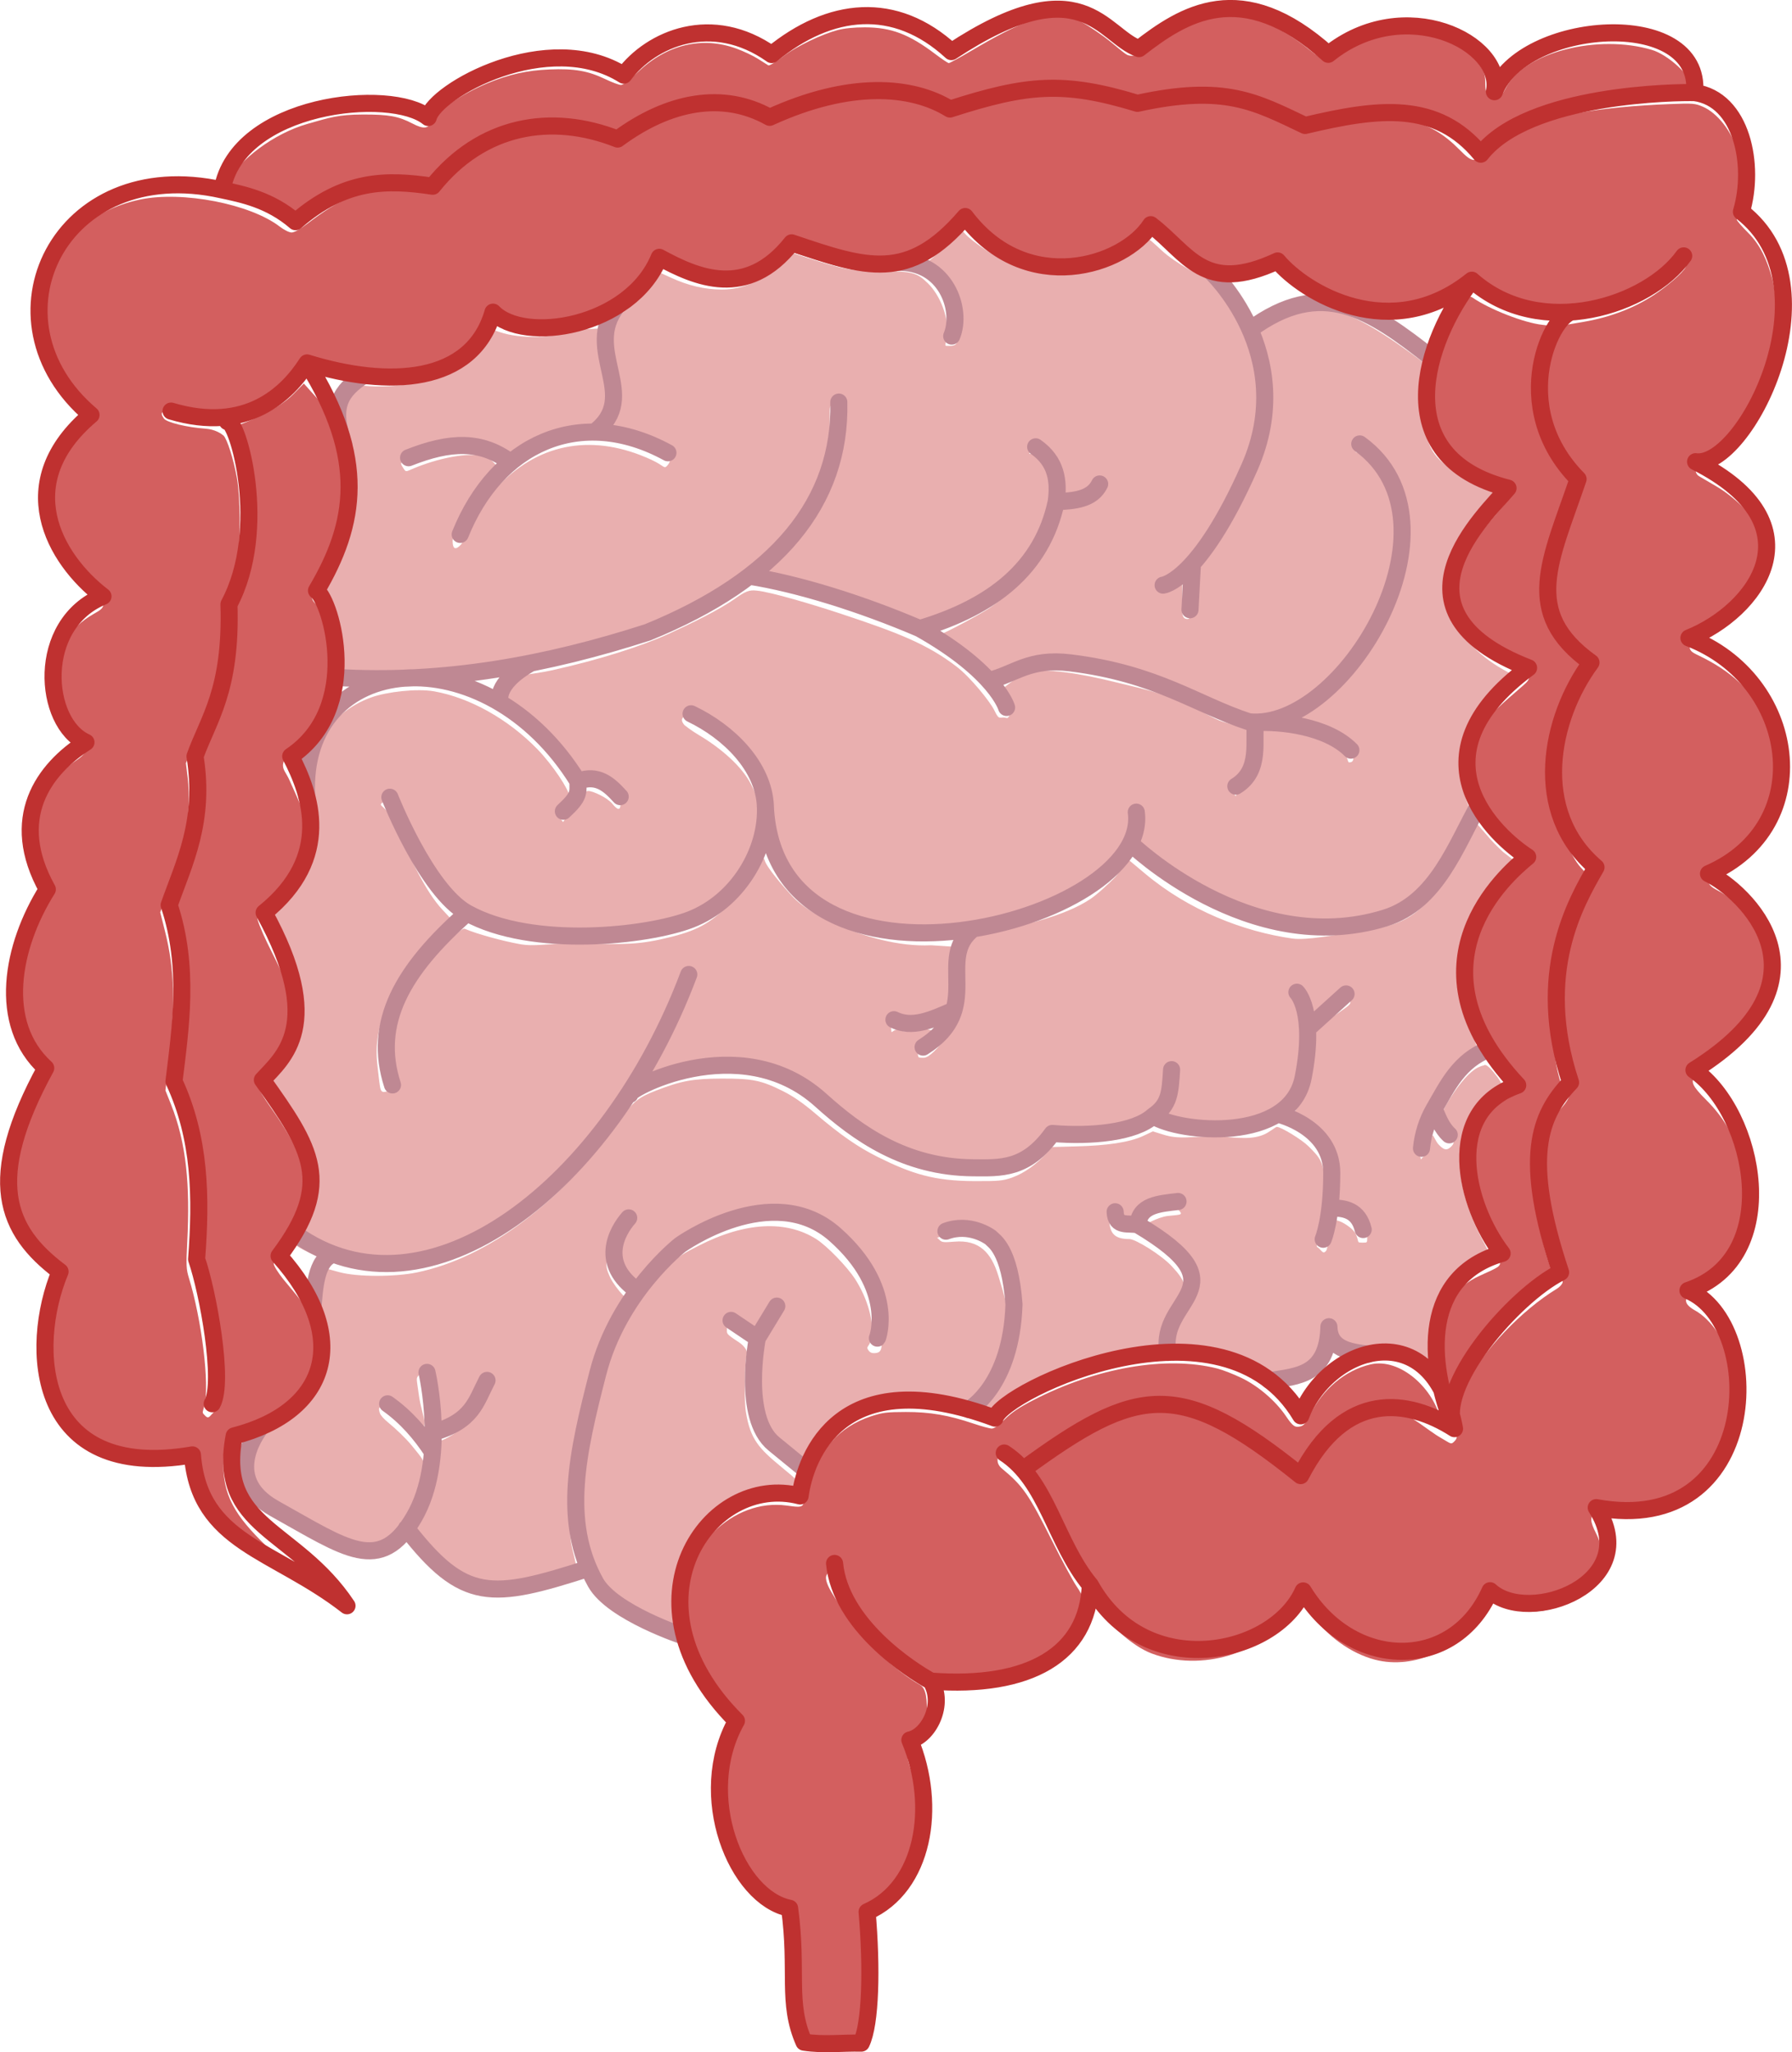 <?xml version="1.0" encoding="UTF-8" standalone="no"?>
<!-- Created with Inkscape (http://www.inkscape.org/) -->

<svg
   xmlns:dc="http://purl.org/dc/elements/1.1/"
   xmlns:cc="http://creativecommons.org/ns#"
   xmlns:rdf="http://www.w3.org/1999/02/22-rdf-syntax-ns#"
   xmlns:svg="http://www.w3.org/2000/svg"
   xmlns="http://www.w3.org/2000/svg"
   xmlns:sodipodi="http://sodipodi.sourceforge.net/DTD/sodipodi-0.dtd"
   xmlns:inkscape="http://www.inkscape.org/namespaces/inkscape"
   width="74.065mm"
   height="84.802mm"
   viewBox="0 0 74.065 84.802"
   version="1.1"
   id="svg19307"
   inkscape:version="0.92.3 (unknown)"
   sodipodi:docname="intestines.svg">
  <defs
     id="defs19301" />
  <sodipodi:namedview
     id="base"
     pagecolor="#ffffff"
     bordercolor="#666666"
     borderopacity="1.0"
     inkscape:pageopacity="0.0"
     inkscape:pageshadow="2"
     inkscape:zoom="0.35"
     inkscape:cx="-407.1784"
     inkscape:cy="183.11199"
     inkscape:document-units="mm"
     inkscape:current-layer="layer1"
     showgrid="false"
     inkscape:window-width="3440"
     inkscape:window-height="1385"
     inkscape:window-x="0"
     inkscape:window-y="27"
     inkscape:window-maximized="1" />
  <g
     inkscape:label="Layer 1"
     inkscape:groupmode="layer"
     id="layer1"
     transform="translate(-58.974,-112.48)">
    <g
       transform="translate(217.605,29.952)"
       id="g19285">
      <path
         sodipodi:nodetypes="ccccccccccccccscccccccccccscccccsccsccscccccccccccscscscccccccccccccsccscccccccccccscccsccscccsccccssccssscccccsscccscccccscccccssscsccccsscccscccscccccscscccsscscccscscccscscssccccscsccsccccccsscccsssccccscsccccscscccsccsccscsccccccsssscscccscsccsccccccccccccccccssccscscccscccccccccccccccssscccccccccscssscscccscccsscccssccccccscscccccssccccccccscccscccccccssscccsccccccssscscscscccsccccscccscsssscscccccsscssccscsccsccccsccccccccscccccccccccsscsccccssccssccccccsccccccscccccccccsccccccccccsccccssccccccccccccc"
         transform="matrix(0.265,0,0,0.265,-50.412,-73.437)"
         inkscape:connector-curvature="0"
         id="path19274"
         d="m -305.372,842.517 c -4.971,-2.182 -9.357,-4.342 -10.687,-7.198 -3.058,-6.567 -3.126,-14.942 0.347,-28.649 2.2,-8.682 5.325,-14.446 10.94,-20.085 2.264,-2.274 3.123,-2.637 5.28,-3.751 7.336,-3.786 13.775,-4.048 18.463,-1.056 1.619,1.033 4.751,4.241 6.04,6.237 1.848,2.86 3.053,6.698 2.48,9.373 -0.243,1.131 -0.823,1.097 -0.488,1.608 0.306,0.467 0.576,0.586 1.193,0.526 1.258,-0.122 0.915,-1.289 0.884,-4.294 -0.028,-2.747 -0.57,-4.27 -1.946,-6.801 -1.839,-3.382 -4.649,-7.095 -7.539,-8.712 -5.662,-3.167 -13.084,-2.301 -20.918,2.322 -1.935,1.142 -4.213,4.348 -6.935,6.02 l -1.412,1.553 -1.196,-0.906 c -0.968,-1.225 -1.472,-2.679 -1.46,-3.924 0.012,-1.307 0.844,-3.14 1.774,-4.157 0.671,-0.733 0.867,-0.788 0.165,-1.357 -0.802,-0.649 -0.411,-0.678 -1.326,0.322 -1.386,1.513 -1.914,2.739 -2.042,4.9 -0.1,1.681 -0.033,1.976 0.555,3.265 0.368,0.805 1.396,2.136 1.88,2.633 l 0.88,0.904 -1.01,1.65 c -2.604,4.254 -3.876,7.302 -5.59,14.202 -2.132,8.581 -2.484,10.659 -2.491,16.399 -0.005,4.179 0.071,5.178 0.533,7 0.296,1.169 0.649,2.938 0.731,3.148 0.119,0.306 -0.509,0.567 -3.17,1.316 -4.896,1.377 -8.126,2.111 -10.699,1.966 -3.305,-0.186 -5.344,-1.05 -8.674,-4.404 -1.396,-1.406 -4.065,-3.413 -4.153,-3.692 -0.105,-0.331 0.099,-0.97 0.585,-1.836 1.45,-2.584 3.016,-8.054 3.016,-11.264 0,-1.214 0.799,-2.332 1.439,-2.491 1.223,-0.305 3.211,-1.597 4.384,-2.851 1.153,-1.233 3.473,-4.422 3.473,-5.288 0,-0.704 -0.321,-1.122 -1.135,-1.029 -0.611,0.07 -0.313,0.247 -1.282,2.102 -1.496,2.863 -2.331,4.038 -3.817,4.846 l -2.018,0.523 -0.697,-2.22 c -0.279,-3.346 -0.198,-5.745 -0.676,-6.095 -0.628,-0.459 -0.914,-0.786 -1.418,-0.229 -0.413,0.456 -0.283,0.478 0.077,3.136 0.211,1.555 0.817,3.383 0.887,4.197 l -0.403,2.497 -2.329,-2.261 c -2.372,-2.311 -2.789,-2.744 -3.642,-2.744 -0.841,0 -0.847,0.273 -0.606,1.033 0.086,0.271 0.508,0.829 1.45,1.59 0.943,0.762 2.641,2.362 3.559,3.501 1.664,2.068 1.911,2.185 1.758,3.433 -0.448,3.657 -2.107,8.747 -4.028,10.927 -2.533,2.876 -6.133,3.122 -11.673,0.335 -4.948,-2.49 -9.135,-4.853 -10.191,-5.994 -1.797,-1.941 -2.707,-5.365 -1.327,-8.283 0.634,-1.341 0.889,-1.61 2.179,-2.299 6.379,-3.409 9.466,-7.868 8.565,-14.025 -0.161,-1.104 -0.54,-2.442 -0.787,-3.164 -0.363,-1.058 -0.411,-1.637 -0.246,-2.999 0.255,-2.103 1.688,-4.29 2.177,-4.986 l 0.378,-0.538 1.815,0.5 c 2.887,0.795 8.784,0.746 12.097,0.064 11.118,-2.29 22.637,-10.931 32.04,-24.187 1.749,-2.466 2.598,-3.137 5.278,-4.172 3.987,-1.54 5.766,-1.866 10.25,-1.879 4.836,-0.014 6.186,0.264 9.625,1.985 1.537,0.769 3.109,1.859 4.961,3.439 3.918,3.343 6.665,5.254 9.789,6.807 5.269,2.619 8.743,3.738 15.073,3.758 3.81,0.012 4.417,-0.045 5.862,-0.557 1.984,-0.703 3.864,-2.163 5.224,-3.639 l 1.031,-1.119 3.931,-0.109 c 4.453,-0.123 8.061,-0.58 10.326,-1.651 l 1.442,-0.682 1.666,0.519 c 2.42,0.754 4.231,0.284 7.529,0.286 3.321,0.002 5.718,0.657 8.036,-0.27 0.881,-0.352 1.924,-1.235 2.089,-1.235 0.692,0 3.938,2.014 4.942,3.018 1.901,1.901 2.552,2.489 2.528,6.886 -0.015,2.7 -0.372,4.863 -0.671,6.17 -0.726,3.17 -0.653,2.426 -0.198,2.881 0.523,0.523 0.679,0.875 1.1,0.369 0.174,-0.21 0.277,-1.169 0.526,-2.214 0.249,-1.044 0.731,-2.465 0.802,-2.536 0.071,-0.071 0.485,0.019 0.92,0.199 0.563,0.233 2.019,1.122 2.376,1.935 0.572,1.304 0.095,1.332 0.986,1.338 0.861,0.005 0.796,0.055 0.796,-0.945 0,-1.86 -2.25,-2.624 -4.2,-3.121 l -1.199,-0.305 0.48,-3.477 c 0.197,-5 -2.673,-7.619 -6.568,-9.949 -0.742,-0.444 -0.405,-1.752 -0.405,-1.752 0.051,-0.076 0.732,-1.085 1.201,-1.783 1.021,-1.517 0.547,-2.777 0.938,-6.905 l 0.131,-3.937 3.649,-2.607 c 3.485,-2.49 3.895,-2.406 2.817,-3.333 -0.93,-0.8 -0.222,-0.114 -2.918,1.705 l -2.702,1.822 -1.485,-1.311 c -0.738,-1.893 -0.329,-1.712 -1.029,-1.978 -0.729,-0.277 0.399,-0.746 0,0 -0.21,0.392 0.082,-0.15 0.711,1.154 0.707,1.466 0.058,2.07 0.162,4.568 0.14,3.386 -0.495,7.628 -1.383,9.381 -1.405,2.773 -4.587,5.634 -9.764,6.117 -1.87,0.175 -7.499,-0.361 -9.518,-0.868 l -1.015,-0.255 0.571,-1.17 c 0.35,-0.717 0.678,-2.069 0.848,-3.495 0.241,-2.024 0.225,-2.405 -0.124,-2.938 -0.481,-0.735 0.041,-0.611 -0.525,0.041 -0.232,0.267 -0.442,1.201 -0.537,2.397 -0.187,2.333 -0.653,3.422 -1.877,4.385 -2.547,2.004 -4.565,2.988 -10.887,2.604 l -4.875,0.133 -1.573,1.711 c -1.131,1.23 -2.044,1.943 -3.245,2.534 l -1.672,0.823 -4.38,-0.005 c -4.604,-0.005 -6.732,-0.337 -10.147,-1.432 -4.37,-1.402 -8.139,-4.022 -13.323,-8.344 -3.448,-2.875 -5.43,-3.635 -7.999,-4.662 -3.072,-1.229 -4.328,-1.274 -8.508,-1.279 -4.021,-0.005 -7.019,0.636 -10.011,1.665 -1.851,0.637 -2.669,-1.595 -2.089,-2.544 0.988,-1.614 3.957,-7.774 5.121,-10.637 1.296,-3.186 2.645,-2.907 1.562,-3.401 -1.003,-0.457 -0.196,-0.036 -1.131,2.329 -1.229,3.108 -4.942,9.346 -6.731,12.457 -5.708,9.927 -13.808,19.471 -21.478,24.521 -9.976,6.568 -21.689,7.703 -30.006,3.613 -2.268,-1.116 -2.464,-1.338 -1.989,-2.256 0.773,-1.495 1.38,-4.763 1.512,-6.681 0.273,-3.968 -0.398,-7.756 -4.251,-13.464 l -2.139,-3.169 0.74,-0.706 c 0.407,-0.389 1.174,-1.355 1.704,-2.147 3.419,-5.11 2.195,-12.071 -1.179,-21.127 l -1.263,-2.806 1.726,-1.873 c 2.117,-2.297 3.88,-3.403 4.676,-5.912 0.816,-2.573 0.481,-5.135 0.062,-7.622 -1.477,-8.754 3.095,-16.31 10.295,-18.819 2.313,-0.806 6.983,-1.388 9.719,-0.899 5.578,0.997 11.496,4.332 16.01,8.944 2.493,2.546 5.03,6.463 5.03,7.345 0,0.417 -0.404,1.106 -1.125,1.918 -1.214,1.366 -1.028,0.957 -0.292,1.622 0.817,0.74 -0.017,0.856 1.391,-0.597 0.947,-0.977 1.246,-1.176 1.452,-1.992 0.254,-1.01 0.939,-1.712 1.559,-1.712 0.662,0 2.921,0.998 3.748,2.002 0.715,0.868 1.265,1.222 1.265,0.021 0,-0.521 0.102,-0.093 -0.885,-1.027 -1.709,-1.616 -2.632,-2.078 -4.554,-2.279 l -1.564,-0.164 -1.742,-2.25 c -2.046,-2.642 -5.857,-6.544 -8.236,-8.239 -0.928,-0.661 -1.688,-1.289 -1.688,-1.396 0,-0.268 0.876,-3.122 1.631,-3.803 1.292,-1.165 3.025,-0.94 6.432,-1.697 7.394,-1.643 13.988,-3.778 18.094,-5.654 3.724,-1.701 7.957,-3.779 10.398,-5.511 1.514,-1.074 2.173,-1.398 3.37,-1.239 2.183,0.197 8.919,2.215 13.013,3.569 9.138,3.023 13.558,4.773 18.117,8.252 2.202,1.68 5.231,5.466 5.894,6.792 0.727,1.452 0.678,1.17 1.459,1.17 0.475,0 0.557,0.266 0.831,-0.152 0.477,-0.727 0.285,-1.063 -0.766,-2.652 -0.349,-0.528 -2.167,-2.534 -0.351,-1.552 0.21,-0.195 2.799,-2.311 4.011,-2.669 2.559,-0.755 8.258,0.141 13.804,1.534 3.593,0.903 6.48,1.377 11.03,3.382 2.2,0.97 4.179,2.331 5.667,2.774 l 3.71,1.103 0.963,2.894 c 0.107,2.607 -0.755,4.677 -2.21,6.133 -1.315,1.315 -1.374,0.195 -0.787,1.033 0.653,0.932 -0.072,0.23 1.349,-1.099 1.631,-1.526 1.479,-2.099 1.645,-5.264 l 1.315,-3.592 2.212,0.177 c 3.909,0.312 8.142,1.537 10.455,3.278 0.822,0.619 0.767,1.669 1.011,1.669 0.61,0 0.691,-0.313 0.691,-0.964 0,-1.255 -5.154,-4.119 -8.573,-5.078 l -1.573,-0.441 1.698,-1.116 c 2.26,-1.485 7.538,-5.278 9.493,-8.052 5.078,-7.207 7.387,-14.435 6.568,-21.094 -0.595,-4.84 -1.911,-9.09 -5.212,-11.699 -1.321,-1.044 -1.087,-0.811 -1.722,-0.176 -0.804,0.804 -0.241,-0.507 1.797,1.506 1.215,1.201 2.528,3.151 3.031,4.115 2.841,5.449 1.821,14.591 -2.036,22.27 -1.4,2.787 -2.011,3.756 -4.006,6.351 -3.772,4.907 -9.706,8.671 -13.834,9.256 -1.532,0.217 -2.811,-1.151 -10.007,-4.261 -9.48,-4.098 -15.128,-5.72 -21.623,-6.09 -2.812,-0.16 -3.867,1.012 -7.6,2.477 l -2.878,1.1 -2.628,-1.588 c -0.88,-0.807 -3.079,-3.479 -4.313,-4.349 -2.064,-1.457 -2.197,-1.601 -1.674,-1.808 2.004,-0.793 7.084,-3.581 8.364,-4.45 5.151,-3.498 8.092,-8.934 9.552,-13.978 l 0.444,-1.533 1.507,-0.157 c 2.019,-0.21 4.058,-0.226 4.977,-1.495 0.832,-1.148 0.854,-0.327 0.301,-1.116 -0.617,-0.881 0.511,-0.538 -0.314,0.543 -0.747,0.98 -3.543,1.596 -4.683,1.596 -0.711,0 -0.726,-0.029 -0.854,-1.626 -0.169,-2.107 -1.629,-4.089 -3.225,-5.581 -1.462,-1.368 -0.709,-2.05 -1.366,-1.048 -0.522,0.797 0.133,-0.12 1.366,1.048 2.176,2.062 2.496,5.825 1.36,9.521 -2.258,7.347 -10.008,13.798 -19.185,17.225 l -1.228,0.904 -1.163,-0.498 c -5.018,-2.151 -13.511,-5.968 -19.336,-7.397 l -3.701,-0.868 2.289,-3.567 c 5.954,-6.138 9.119,-12.095 9.667,-20.56 0.199,-3.077 0.875,-3.156 -0.421,-3.156 -1.125,0 -0.934,0.238 -0.934,2.493 0,3.965 -0.552,8.525 -2.485,12.387 -3.719,7.43 -10.62,14.26 -21.083,19.384 -5.078,2.487 -10.516,3.602 -19.535,5.678 -10.018,2.306 -21.511,4.195 -30.425,3.903 l -4.053,-1.602 -0.174,-2.228 c -0.25,-3.201 -1.683,-6.239 -2.108,-8.266 l -0.761,-1.626 1.219,-2.546 c 2.185,-4.565 3.486,-7.74 3.818,-11.98 0.193,-2.471 -0.204,-6.262 -0.926,-8.846 -1.135,-4.06 -0.496,-6.727 1.281,-8.503 l 1.247,-1.247 2.174,0.172 c 2.386,0.188 6.086,-0.143 8.424,-0.754 3.881,-1.015 7.527,-3.707 9.324,-6.887 l 0.789,-1.395 1.807,0.606 c 3.325,1.115 8.306,0.96 12.285,-0.383 l 4.142,-0.237 -0.501,3.697 c 0.019,1.274 0.264,3.256 0.562,4.562 0.56,2.447 0.682,4.88 0.295,5.896 -0.128,0.337 -0.59,1.02 -1.026,1.516 -0.717,0.817 -2.248,1.643 -3.412,1.644 -2.789,0.004 -6.504,1.429 -9.24,3.272 l -1.289,0.868 -1.44,-0.705 c -3.289,-1.611 -7.143,-1.86 -11.345,-0.733 -4.058,1.088 -5.009,0.393 -4.117,1.755 0.485,0.74 0.359,0.637 1.7,0.077 3.366,-1.406 8.463,-2.682 11.18,-1.765 0.852,0.288 2.512,1.822 1.626,2.638 -0.052,0.048 -0.579,0.088 -1.248,0.82 -2.345,2.566 -5.533,8.124 -5.533,9.645 0,1.307 0.496,1.467 1.326,0.531 0.213,-0.241 0.737,-1.213 1.164,-2.16 1.047,-2.324 3.176,-5.466 4.888,-7.215 6.428,-6.562 14.793,-7.896 23.616,-3.819 2.141,0.989 1.938,1.513 2.513,0.877 0.437,-0.483 0.515,-0.987 0.257,-1.66 -0.308,-0.803 -5.636,-2.415 -8.153,-2.793 l -1.547,-0.234 0.794,-1.846 c 0.825,-1.865 0.529,-4.152 -0.251,-8.12 -1.024,-5.208 -0.028,-7.833 2.203,-9.379 1.346,-0.933 4.268,-4.067 4.869,-5.203 l 0.477,-0.901 1.898,0.867 c 2.739,1.251 5.249,1.838 7.911,1.848 3.644,0.015 6.462,-1.579 9.372,-4.301 l 1.538,-1.438 2.307,0.742 c 5.924,1.905 6.831,2.071 11.531,2.114 4.996,0.046 5.694,0.226 7.423,1.919 1.865,1.826 3.462,5.498 2.904,8.608 -0.234,1.304 -0.439,1.139 0.6,1.139 1.328,0 1.237,-0.86 1.075,-3.98 -0.166,-3.184 -2.435,-6.387 -4.855,-7.882 l -0.857,-0.53 1.186,-0.786 c 0.652,-0.432 2.908,-2.588 3.752,-3.378 l 1.535,-1.436 0.473,0.534 c 0.992,1.12 4.358,3.36 5.993,4.184 2.915,1.468 5.15,1.971 8.726,1.964 2.095,-0.004 3.702,-0.148 4.875,-0.437 2.362,-0.581 5.127,-2.373 7.033,-3.92 0.86,-0.698 1.379,-1.524 1.696,-1.269 0.057,0.046 1.103,0.914 2.289,2.031 2.113,1.99 6.737,4.453 7.369,4.453 0.175,0 1.035,0.896 1.911,1.99 4.061,5.076 5.751,11.728 5.751,17.524 0,3.008 0.335,5.228 -0.584,8.174 -0.885,2.836 -4.767,10.548 -6.972,13.874 -2.003,3.022 -4.097,5.64 -5.404,6.156 -1.267,0.5 -1.237,-0.786 -1.237,0.014 0,1.081 -0.887,0.98 0.342,0.577 0.521,-0.171 1.2,-0.475 1.51,-0.676 l 0.562,-0.366 v 2.136 c 0,2.329 -0.278,3.643 0.818,3.643 0.621,0 0.074,-0.955 0.092,-1.453 0.006,-0.162 0.042,-1.161 0.158,-2.96 l 0.169,-3.16 2.681,-1.97 c 0.888,-0.652 6.718,-12.443 7.962,-16.832 1.574,-5.55 0.923,-10.78 -0.95,-16.032 l 0.493,-2.557 1.868,-1.141 c 2.725,-1.521 5.485,-2.26 8.166,-2.241 3.826,0.027 8.514,2.795 14.158,6.877 2.713,1.962 2.93,2.179 2.796,2.792 -0.988,4.516 -1.312,9.187 0.617,12.477 1.477,2.521 5.851,4.753 8.954,6.062 0.864,0.365 3.737,1.072 1.726,0.817 -0.119,-0.015 -0.431,0.806 -1.147,1.603 -1.949,2.171 -5.159,7.24 -6.013,9.421 -1.007,2.571 -1.196,5.209 -0.503,7.413 0.984,3.128 3.845,6.428 8.004,8.762 l 2.129,1.195 -1.808,1.79 c -4.144,4.104 -6.82,8.257 -6.82,12.612 0,2.065 0.353,3.95 1.038,5.549 l 0.473,1.104 -1.289,2.528 c -4.921,9.655 -8.284,14.19 -14.112,15.582 -7.984,1.907 -17.722,0.363 -26.463,-4.029 -2.752,-1.383 -6.484,-4.68 -9.011,-6.696 l -1.832,-1.53 0.332,-1.282 c 0.718,-2.766 1.283,-4.329 -0.112,-4.329 -1.086,0 -0.048,0.29 -0.048,1.996 -0.001,8.054 -17.397,16.746 -32.976,16.744 -5.79,-5e-4 -9.902,-0.612 -14.093,-2.646 -2.197,-1.066 -3.28,-1.789 -5.014,-3.52 -3.207,-3.202 -4.428,-6.795 -4.978,-12.286 -0.474,-4.738 -1.978,-7.754 -5.59,-11.211 -2.127,-2.035 -3.15,-2.859 -5.397,-3.992 -0.978,0.594 -1.371,-0.472 -2,-0.343 -0.732,0.349 -0.612,0.846 -0.14,1.415 0,0 1.016,0.832 2.282,1.579 3.33,1.963 6.729,4.872 8.14,7.719 0.992,2.003 1.089,2.371 1.178,4.473 0.121,2.866 -0.677,5.518 -2.021,8.228 -2.331,4.7 -6.465,7.955 -11.712,9.327 -4.712,1.232 -7.836,1.767 -14.561,1.763 -5.464,-0.003 -7.21,0.628 -9.635,0.139 -5.057,-1.019 -8.668,-2.884 -10.931,-5.055 -2.266,-2.173 -4.026,-6.293 -6.52,-11.455 -1.162,-2.406 -1.606,-4.294 -1.711,-4.5 -0.241,-0.473 -1.206,-0.454 -1.682,-0.06 -0.627,0.52 0.677,0.355 1.991,3.237 2.573,5.64 4.795,10.557 7.451,13.407 l 1.623,1.742 -2.744,3.142 c -6.887,7.112 -9.845,12.814 -9.008,19.549 0.507,4.081 0.262,4.201 1.681,3.844 1.042,-0.261 0.207,0.527 -0.307,-1.479 -0.668,-2.605 0.348,-7.222 1.076,-9.508 1.258,-3.951 3.947,-7.642 8.122,-11.843 1.921,-1.932 2.744,-2.604 3.036,-2.478 1.955,0.846 6.062,1.936 8.529,2.381 2.455,0.443 4.048,-0.108 8.655,-0.09 6.068,0.024 8.725,0.384 13.342,-0.637 5.056,-1.118 7.161,-2.094 10.091,-4.834 1.89,-1.768 3.814,-3.993 5.062,-6.365 0.823,-1.564 0.933,-1.678 1.093,-1.139 0.349,1.178 2.918,4.113 4.294,5.598 1.668,1.801 4.57,3.428 7.125,4.516 4.043,1.72 9.386,3.389 14.537,3.136 l 4.354,0.283 -0.333,1.282 c -0.189,0.727 -0.911,2.528 -0.911,4.26 0,1.68 0.488,3.683 0.36,4.018 -0.176,0.464 -1.273,1.938 -2.763,2.486 -2.012,0.739 -4.231,1.093 -6.302,0.707 -1.319,-0.246 -0.607,-0.948 -0.607,0.233 0,0.781 0.36,-0.48 1.419,-0.012 0.973,0.431 1.681,-0.055 3.558,-0.145 2.236,-0.107 2.367,1.301 1.774,1.772 -1.46,1.159 -2.595,1.343 -2.595,1.915 0,0.803 0.06,0.738 0.905,0.738 0.858,0 2.264,-1.549 3.534,-3.23 1.487,-1.968 1.737,-3.534 1.879,-7.895 0.125,-3.86 -0.02,-6.033 0.813,-6.787 0.238,-0.216 2.107,-1.188 3.48,-1.483 5.668,-1.219 12.187,-2.617 16.278,-5.353 1.092,-0.731 2.832,-2.347 3.903,-3.438 l 2.104,-2.641 2.521,2.114 c 6.844,5.741 15.307,9.042 22.971,10.126 2.253,0.318 6.947,-0.62 9.192,-0.939 5.436,-0.773 8.31,-1.247 11.376,-4.297 2.448,-2.435 3.247,-4.627 6.277,-8.67 l 1.993,-3.941 1.521,1.744 c 0.527,0.667 1.672,1.849 2.543,2.627 l 2.788,2.176 -1.755,1.547 c -3.552,3.131 -6.205,8.133 -7.184,12.147 -0.263,1.076 -0.419,2.77 -0.423,4.582 -0.008,3.394 1.823,4.73 1.913,8.303 l 1.147,3.585 -0.941,0.594 c -1.44,0.909 -2.976,2.334 -4.356,4.436 -3.204,4.88 -5.155,8.611 -4.233,10.019 0.463,0.707 -0.112,0.803 0.472,0.219 0.197,-0.197 0.735,-0.387 0.831,-1.11 0.096,-0.723 0.726,-2.343 0.726,-2.343 0.075,-0.122 0.461,0.927 0.912,1.419 0.896,0.978 1.357,0.966 2.02,0.303 0.62,-0.62 0.337,-1.007 -0.609,-2.247 -1.323,-1.733 -1.266,-2.45 -0.089,-4.43 1.452,-2.444 3.004,-4.405 4.33,-5.318 0.633,-0.435 1.361,-0.643 1.389,-0.596 0.387,-0.468 1.45,0.873 2.128,1.757 0.786,1.024 1.152,2.395 0.953,2.462 -0.781,0.26 -3.665,2.195 -4.556,3.386 -3.596,4.81 -2.657,12.425 1.563,20.103 0.526,0.956 1.161,2.444 1.125,2.466 -0.036,0.022 -0.739,0.37 -1.563,0.773 -1.956,0.957 -4.457,3.965 -5.523,6.004 -1.128,2.158 -1.744,4.524 -1.81,7.394 l -1.692,4.05 -1.289,-2.345 c -2.002,-1.13 -2.471,-0.571 -6.354,-0.614 -2.881,-0.031 -3.789,-0.127 -4.422,-0.466 -0.962,-0.514 -1.843,-1.802 -1.843,-2.573 0,-0.65 -0.149,-1.061 -0.723,-1.061 -0.212,0 -0.109,0.535 -0.446,0.872 -0.464,0.464 -0.328,0.334 -0.328,1.16 0,1.636 -1.485,3.152 -2.491,4.035 -1.055,0.926 -2.001,1.324 -4.208,1.749 -1.632,0.314 -2.429,0.218 -3.325,-0.391 -1.497,-1.017 -4.215,-2.355 -6.357,-2.896 -1.712,-0.433 -6.61,-0.595 -7.931,-0.595 -0.599,0 0.172,-2.798 1.148,-4.532 2.304,-4.094 2.086,-4.576 2.081,-6.022 -0.003,-0.82 -0.181,-1.261 -0.445,-1.842 -0.682,-1.499 -1.632,-3.651 -4.161,-5.436 -1.242,-0.876 -2.777,-2.098 -2.777,-2.189 0,-0.323 2.527,-1.647 4.024,-1.803 2.264,-0.237 2.491,-0.084 1.289,-1.287 -0.459,-0.459 0.128,-0.744 -1.184,-0.592 -3.328,0.386 -4.483,1.777 -5.442,3.277 -0.645,1.009 -1.869,0.453 -2.316,-0.564 -0.298,-1.01 -0.037,-1.245 -0.804,-1.309 -1.139,-0.095 -0.856,0.299 -0.659,1.769 0.22,1.638 1.037,2.308 3.09,2.312 0.955,0.002 4.968,2.464 6.636,4.266 2.168,2.342 3.103,3.763 0.292,8.759 -0.686,1.219 -1.223,2.569 -1.405,3.53 l -0.294,1.556 -2.945,0.213 c -7.715,0.778 -18.648,5.47 -22.806,9.13 -1.663,1.464 -3.748,-0.101 -2.393,-1.899 1.509,-2.002 2.798,-4.357 3.62,-7.459 0.558,-2.107 0.655,-3.004 0.671,-6.213 0.034,-7.014 -0.028,-10.316 -3.831,-12.181 -1.262,-0.619 -1.704,-0.699 -3.845,-0.7 -2.068,-10e-4 -2.522,0.075 -3.125,0.524 -0.853,0.635 -0.837,-0.091 -0.247,0.56 0.387,0.427 0.656,0.463 2.386,0.319 3.916,-0.327 5.76,1.763 6.86,5.365 0.858,2.807 1.828,5.947 1.543,8.492 -0.487,4.35 -2.14,7.678 -4.032,10.194 -1.747,2.325 -2.357,2.528 -5.632,1.857 -2.129,-0.437 -3.612,-0.572 -6.177,-0.567 -4.008,0.009 -5.935,0.413 -8.967,1.879 -2.507,1.212 -4.906,3.764 -6.218,6.125 -0.459,0.825 -1.274,1.731 -1.316,1.784 0.052,1.178 -1.675,-0.849 -2.866,-1.852 -3.385,-2.85 -5.149,-4.846 -4.969,-11.632 l 0.108,-4.053 1.67,-2.732 c 0.918,-1.503 2.637,-3.238 2.637,-3.502 0,-0.625 0.196,-0.751 -0.465,-0.946 -0.748,-0.221 -0.825,0.629 -2.067,2.728 l -1.718,1.544 -1.814,-0.826 c -0.946,-0.609 -1.436,-1.363 -1.514,-1.232 -0.95,1.584 -0.546,0.285 -0.546,0.955 0,0.791 -0.239,0.726 1.839,2.087 1.041,0.682 1.39,1.513 1.281,1.797 -0.343,0.894 -0.468,7.212 -0.166,9.088 0.692,4.291 2.049,5.714 5.62,8.651 2.545,2.093 2.562,2.114 2.331,2.92 -0.128,0.446 -0.858,1.812 -0.858,1.813 -2e-5,10e-4 -0.984,0.009 -2.188,0.018 -2.806,0.021 -4.429,0.409 -7.062,1.687 -1.682,0.816 -2.464,1.122 -4.047,2.711 -3.949,3.964 -5.266,8.89 -5.061,14.508 0.047,1.286 0.029,2.335 -0.04,2.332 0.616,0.902 -0.975,-0.38 -2.015,-0.836 z"
         style="opacity:1;fill:#e9afaf;fill-opacity:1;fill-rule:nonzero;stroke:none;stroke-width:0.667;stroke-linecap:round;stroke-linejoin:round;stroke-miterlimit:4;stroke-dasharray:none;stroke-dashoffset:0;stroke-opacity:1;paint-order:fill markers stroke" />
      <path
         inkscape:connector-curvature="0"
         d="m -134.064,100.383 c 1.962,-1.49 -0.531,-3.38 0.943,-5.219 m 21.213,22.21 c 0,0 4.941,4.81 10.529,3.086 2.122,-0.655 2.929,-3.015 3.858,-4.65 m -10.032,-0.796 c 1.081,-0.654 0.699,-1.956 0.818,-2.624 1.024,-0.063 2.954,0.142 3.937,1.135 m 0.367,-12.654 c 4.515,3.279 -0.676,11.897 -4.583,11.481 -2.173,-0.709 -3.795,-1.992 -7.371,-2.433 -1.716,-0.212 -2.285,0.464 -3.386,0.728 m 10.806,-14.502 c 2.98,-2.196 4.993,-0.801 7.52,1.187 m -9.901,8.486 -0.102,1.905 m 0.833,-14.007 c 0,0 3.703,3.424 1.624,8.125 -2.079,4.701 -3.567,4.866 -3.567,4.866 m -4.418,-3.449 c 0.749,-0.034 1.483,-0.088 1.795,-0.732 m -7.442,5.975 c 2.986,-0.889 5.063,-2.485 5.647,-5.242 0.117,-0.865 0.006,-1.668 -0.85,-2.268 m 4.856,27.648 c 0.681,-0.466 0.702,-0.961 0.762,-1.912 m -8.998,-2.459 c -0.937,0.412 -1.724,0.764 -2.478,0.394 m 3.275,-3.755 c -1.59,1.24 0.487,3.28 -2.07,4.888 m -6.52,-9.969 c 0.391,8.812 15.946,4.855 15.332,0.26 m 12.308,12.261 c 0.168,0.384 0.31,0.784 0.627,1.073 m 1.652,-3.545 c -1.243,0.475 -1.716,1.504 -2.279,2.473 -0.287,0.493 -0.468,1.068 -0.52,1.63 m -6.271,9.597 c 1.148,-0.186 2.392,-0.212 2.444,-2.226 0.021,0.897 0.798,1.04 1.622,1.133 m -1.583,-6.035 c 0.63,-0.022 1.184,0.098 1.378,0.886 m -3.51,-4.763 c 0,0 2.211,0.511 2.211,2.424 0,1.914 -0.354,2.74 -0.354,2.74 m -7.654,-0.591 c 0.049,-0.825 0.871,-0.877 1.654,-0.969 m -2.599,0.425 c 0.022,0.67 0.581,0.444 0.945,0.543 4.415,2.623 0.817,3.007 1.237,5.267 m 5.772,-13.373 1.59,-1.438 m -29.6,4.153 c -0.278,-0.111 4.511,-2.809 7.893,0.239 1.512,1.363 3.474,2.775 6.297,2.792 1.125,0.007 2.182,0.086 3.268,-1.419 1.579,0.133 3.407,-0.029 4.17,-0.724 1.063,0.702 5.661,1.152 6.2,-1.591 0.539,-2.741 -0.26,-3.52 -0.26,-3.52 m -27.617,9.324 c -0.492,0.56 -1.24,1.896 0.368,3.01 m -13.418,0.683 c 0.063,-0.686 0.103,-2.002 0.856,-2.187 m 25.306,-0.956 c 0.978,-0.362 1.789,0.219 1.843,0.26 m -0.897,7.109 c 0,0 1.757,-0.959 1.866,-4.345 -0.171,-2.305 -0.841,-2.618 -0.969,-2.764 m -9.638,4.158 c 0,0 -0.655,3.275 0.685,4.37 1.34,1.096 1.34,1.096 1.34,1.096 m -3.111,-6.198 1.087,0.732 0.803,-1.323 m -3.815,13.648 c 0,0 -2.981,-0.977 -3.677,-2.231 -1.401,-2.522 -0.753,-5.346 0.098,-8.653 0.85,-3.307 3.402,-5.292 3.402,-5.292 0,0 3.802,-2.732 6.402,-0.425 2.509,2.226 1.76,4.265 1.748,4.276 m -19.464,7.86 c 2.373,3.057 3.512,2.943 7.529,1.652 m -6.424,-5.615 c 1.626,-0.461 1.765,-1.272 2.224,-2.15 m -2.255,2.953 c -0.492,-0.751 -1.083,-1.439 -1.853,-1.985 m -5.229,0.95 c 0,0 -1.763,2.091 0.561,3.382 2.943,1.635 4.358,2.755 5.752,0.369 1.394,-2.386 0.543,-6 0.543,-6 m -5.481,-5.752 c 5.471,3.961 13.023,-1.963 16.301,-10.69 m -12.246,4.564 c -0.83,-2.562 0.397,-4.733 3.082,-7.105 m -3.191,-4.783 c 0,0 1.515,3.854 3.191,4.783 2.694,1.493 7.475,0.953 9.235,0.273 1.934,-0.747 3.186,-2.827 3.095,-4.701 -0.079,-1.628 -1.488,-3.045 -3.071,-3.803 m -7.888,-0.482 c 0,0 -0.293,-0.74 1.272,-1.616 m 9.019,-3.589 c 2.027,0.321 4.617,1.126 7.045,2.164 3.173,1.784 3.592,3.262 3.592,3.262 m -17.718,3.047 c 0.823,-0.308 1.296,0.143 1.748,0.638 m -12.959,-0.033 c -0.304,-6.023 7.414,-6.749 11.211,-0.605 0.004,0.475 0.084,0.616 -0.6,1.243 m -6.398,-14.609 c 1.723,-0.682 3,-0.726 4.221,0.188 m -2.088,2.981 c 1.502,-3.737 4.941,-5.363 8.586,-3.374 m -13.401,-0.35 c -0.556,-1.585 -0.138,-2.198 0.829,-2.849 m 22.066,-4.667 c 1.976,-0.067 2.697,1.942 2.235,3.045 m -4.666,2.727 c 0.095,4.133 -2.551,7.334 -7.898,9.512 -4.118,1.328 -8.394,2.137 -12.911,1.863"
         style="fill:none;stroke:#bf8893;stroke-width:0.706;stroke-linecap:round;stroke-linejoin:round;stroke-miterlimit:4;stroke-dasharray:none;stroke-opacity:1"
         id="path19257" />
    </g>
    <g
       transform="translate(217.605,29.952)"
       id="g19281">
      <path
         transform="matrix(0.265,0,0,0.265,-50.412,-73.437)"
         sodipodi:nodetypes="cscssccccsccssccsccccccccccccsccccscsscccsscsccsccccscscccccc"
         inkscape:connector-curvature="0"
         id="path19270"
         d="m -282.664,907.966 c -0.645,-0.09 -0.823,-0.265 -1.049,-1.032 -0.542,-1.842 -0.776,-4.277 -0.924,-9.629 -0.233,-8.404 -0.005,-10.641 -1.217,-10.641 -0.882,0 -2.863,-1.249 -4.336,-2.735 -3.391,-3.419 -6.499,-9.189 -6.449,-15.073 0.028,-3.242 0.836,-5.034 2.09,-7.799 0.424,-0.934 0.769,-1.88 0.768,-2.102 -10e-4,-0.222 -0.722,-1.213 -1.603,-2.202 -4.776,-5.367 -6.746,-11.797 -6.746,-17.252 0,-9.447 8.053,-17.388 16.489,-16.193 1.729,0.245 2.146,0.237 2.43,-0.048 0.189,-0.189 0.621,-1.438 0.961,-2.776 1.46,-5.755 4.704,-9.454 9.733,-11.098 1.794,-0.587 2.445,-0.667 5.414,-0.673 3.761,-0.007 6.681,0.495 10.609,1.826 1.229,0.416 2.495,0.757 2.812,0.757 0.37,0 1.096,-0.517 2.019,-1.438 1.066,-1.064 2.222,-1.84 4.449,-2.989 9.859,-5.084 20.738,-6.955 28.692,-4.936 0.849,0.215 2.56,0.882 3.804,1.482 2.606,1.257 5.295,3.569 6.901,5.935 1.096,1.615 1.406,1.826 2.333,1.593 0.446,-0.112 0.835,-0.591 1.392,-1.714 2.028,-4.09 5.493,-6.997 9.452,-7.931 4.619,-1.089 10.001,3.8 11.002,8.887 0.002,0.008 -0.928,-0.296 -2.066,-0.677 -4.116,-1.377 -8.7,-1.179 -12.462,0.671 -1.431,0.704 -2.378,1.43 -4,3.07 -1.169,1.181 -2.519,2.787 -3,3.569 -0.481,0.782 -0.94,1.427 -1.019,1.434 -0.079,0.007 -0.979,-0.624 -2,-1.402 -5.255,-4.002 -10.814,-7.09 -14.615,-8.118 -3.033,-0.82 -7.25,-0.767 -10.216,0.129 -3.951,1.193 -8.014,3.341 -13.185,6.967 l -2.66,1.866 -1.215,-0.963 c -1.809,-1.433 -2.713,-2.088 -2.713,-0.473 0,0.456 0.235,0.898 0.673,1.262 3.262,2.72 4.135,3.906 7.863,11.355 1.514,3.025 3.214,6.175 3.777,7 1.128,1.651 1.221,2.246 0.671,4.311 -1.283,4.82 -5.639,8.793 -11.516,10.293 -2.662,0.68 -7.59,1.127 -9.962,0.905 -1.786,-0.167 -2.051,-0.273 -4.08,-1.635 -6.685,-4.485 -12.236,-9.646 -13.134,-14.987 -0.092,-0.55 -0.284,-1.141 -0.426,-1.312 -0.329,-0.398 0.019,0.076 -0.375,0.47 -1.034,1.034 1.351,4.072 3.817,7.735 2.117,3.145 7.152,7.672 10.6,9.61 1.072,0.603 1.068,2.677 1.074,4.158 0.008,1.998 -0.299,4.602 -1.919,5.317 -1.377,0.608 -1.452,1.148 -0.544,3.912 1.08,3.288 1.657,4.979 1.507,8.717 -0.1,2.5 -0.269,3.628 -0.775,5.193 -1.201,3.718 -3.559,6.974 -6.446,8.663 -0.87,0.509 -1.647,1.095 -1.727,1.302 -0.08,0.207 0.305,1.864 0.459,4.154 0.382,5.681 -0.036,14.18 -0.729,14.824 -0.219,0.204 -7.647,0.604 -8.682,0.461 z"
         style="opacity:1;fill:#d35f5f;fill-opacity:1;fill-rule:nonzero;stroke:none;stroke-width:0.667;stroke-linecap:round;stroke-linejoin:round;stroke-miterlimit:4;stroke-dasharray:none;stroke-dashoffset:0;stroke-opacity:1;paint-order:fill markers stroke" />
      <path
         sodipodi:nodetypes="cccccsssccssccccssccccccscscccsccccscccscccsccccsscc"
         transform="matrix(0.265,0,0,0.265,-50.412,-73.437)"
         inkscape:connector-curvature="0"
         id="path19272"
         d="m -184.292,802.443 c -0.36,-2.805 -0.347,-3.713 0.087,-6.15 0.737,-4.135 3.012,-7.186 6.56,-8.795 3.271,-1.484 3.189,-1.426 3.272,-2.277 0.057,-0.583 -0.178,-1.163 -0.909,-2.242 -3.785,-5.591 -5.237,-12.623 -3.542,-17.153 0.777,-2.078 2.072,-4.187 4.444,-5.356 1.727,-0.851 1.928,-1.025 1.997,-1.729 0.062,-0.639 -0.159,-1.05 -1.209,-2.25 -9.356,-10.683 -9.232,-21.078 0.366,-30.588 2.894,-2.868 2.992,-3.247 1.205,-4.66 -5.46,-4.316 -8.062,-8.536 -8.062,-13.073 0,-4.402 3.053,-7.409 9.196,-12.669 0.868,-0.743 1.057,-1.053 0.991,-1.625 -0.072,-0.631 -0.404,-0.868 -3.081,-2.207 -3.585,-1.793 -4.866,-2.653 -6.414,-4.309 -2.245,-2.401 -2.951,-4.695 -2.343,-7.613 0.662,-3.176 2.633,-6.362 7.07,-11.431 2.32,-2.65 2.192,-3.172 -1.04,-4.265 -5.169,-1.747 -8.021,-4.258 -9.43,-8.3 -0.751,-2.156 -0.751,-6.221 0.002,-9.043 0.942,-3.533 3.834,-9.191 5.535,-11.415 0.405,-0.53 0.546,-0.578 0.926,-0.318 2.68,1.837 8.063,3.929 10.85,4.22 0.815,0.085 1.482,0.184 1.482,0.219 0,0.035 -0.344,0.756 -0.764,1.603 -1.339,2.698 -1.388,5.02 -1.388,8.823 0,2.647 0.113,3.795 0.526,5.32 0.689,2.55 2.364,5.937 3.92,7.867 l 1.248,1.549 -1.665,4.887 c -2.634,7.733 -3.197,10.891 -2.573,14.431 0.496,2.811 2.498,4.887 4.766,7.215 l 1.785,1.833 -1.215,2.167 c -1.362,2.43 -3.169,5.472 -3.957,8.635 -0.716,2.876 -0.765,8.777 -0.093,11.375 0.702,2.718 2.326,6.944 3.906,8.675 l 1.368,1.5 -1.438,2.875 c -2.857,5.709 -3.76,9.792 -3.967,15.835 -0.156,4.563 -0.448,8.316 0.623,12.318 l 0.593,2.216 -1.156,1.534 c -1.533,2.034 -2.656,4.562 -3.173,7.145 -0.914,4.565 0.133,11.984 2.353,18.795 0.283,0.868 0.475,1.616 0.426,1.661 -0.049,0.046 -0.988,0.752 -2.088,1.57 -5.041,3.747 -11.903,12.178 -13.853,16.535 -0.262,0.584 -0.556,1.062 -0.655,1.062 -0.099,0 -1.326,-3.186 -1.481,-4.399 z"
         style="opacity:1;fill:#d35f5f;fill-opacity:1;fill-rule:nonzero;stroke:none;stroke-width:0.667;stroke-linecap:round;stroke-linejoin:round;stroke-miterlimit:4;stroke-dasharray:none;stroke-dashoffset:0;stroke-opacity:1;paint-order:fill markers stroke" />
      <path
         transform="matrix(0.265,0,0,0.265,-50.412,-73.437)"
         sodipodi:nodetypes="ccccccccsccsccccccccscccccccccccsccsccccsccsccsccccccssccscssccscccc"
         inkscape:connector-curvature="0"
         id="path19268"
         d="m -364.89,621.626 c -1.014,-0.642 -3.617,-1.711 -5.134,-2.188 -1.401,-0.44 -2.749,-0.873 -2.995,-0.963 -0.411,-0.15 -0.385,-0.288 0.326,-1.711 1.656,-3.315 7.046,-7.401 12.22,-8.883 3.551,-1.017 4.844,-1.461 8.652,-1.477 4.061,-0.017 5.602,0.263 7.803,1.418 1.699,0.892 2.484,0.809 2.949,-0.313 0.675,-1.63 4.823,-4.354 8.699,-5.968 3.333,-1.388 6.168,-2.02 9.706,-2.165 3.887,-0.159 6,0.211 8.745,1.531 1.012,0.487 2.091,0.885 2.396,0.885 0.353,0 1.299,-0.713 2.595,-1.958 4.484,-4.304 9.975,-5.692 15.411,-3.708 1.1,0.402 2.607,1.116 3.349,1.587 0.741,0.471 1.473,0.932 1.625,1.023 0.152,0.091 1.165,-0.512 2.25,-1.34 2.279,-1.739 6.217,-3.542 8.567,-4.161 1.046,-0.276 2.561,-0.427 4.25,-0.425 4.085,0.005 6.89,1.07 10.984,4.172 1.019,0.772 1.965,1.404 2.101,1.404 0.136,0 1.664,-0.834 3.394,-1.853 7.681,-4.524 12.165,-6.583 16.486,-4.967 0.721,0.27 2.674,1.495 4.34,2.722 1.666,1.227 3.196,2.708 3.737,2.87 0.897,0.269 1.331,-0.103 2.065,-0.646 0.443,-0.328 1.649,-1.177 2.68,-1.885 8.096,-5.563 15.297,-4.932 23.578,1.719 1.181,0.948 2.242,1.608 2.591,1.61 0.325,0.002 1.378,-0.519 2.34,-1.159 3.433,-2.282 7.188,-3.251 11.28,-3.032 4.684,0.25 8.503,2.139 10.457,5.171 0.579,0.898 0.716,1.391 0.716,2.562 0,1.118 0.115,1.566 0.5,1.951 0.949,0.949 1.815,0.598 2.666,-1.081 2.944,-5.809 14.549,-8.509 22.809,-6.048 2.55,0.76 6.07,3.984 6.447,5.914 l 0.159,0.812 -1.719,2e-4 c -0.945,1.2e-4 -2.956,0.113 -4.469,0.25 -11.165,1.015 -20.674,3.995 -25.631,7.729 l -1.769,1.332 -1.573,-1.31 c -2.883,-2.402 -5.805,-3.874 -10.095,-4.38 -2.952,-0.348 -6.979,-0.007 -12.073,1.022 l -3.588,0.725 -1.145,-0.58 c -7.786,-3.944 -14.219,-4.207 -22.98,-2.612 l -2.153,0.392 -3.508,-0.882 c -8.133,-2.044 -13.744,-1.91 -22.972,0.883 l -2.181,0.66 -1.819,-0.763 c -3.146,-1.32 -4.531,-1.592 -8.819,-1.734 -5.557,-0.184 -9.807,0.18 -15.502,2.432 -1.224,0.484 -2.412,0.821 -2.64,0.748 -0.228,-0.072 -1.183,-0.422 -2.122,-0.776 -5.877,-2.219 -13.387,-1.024 -19.986,3.258 l -1.537,0.998 -2.03,-0.59 c -3.104,-0.902 -6.008,-1.415 -9.544,-1.266 -6.39,0.269 -10.605,2.264 -15.462,6.947 l -2.185,2.106 -1.993,-0.257 c -2.621,-0.339 -6.751,-0.099 -9.243,0.537 -2.398,0.612 -5.936,2.089 -8.243,3.675 -0.929,0.639 -1.773,1.152 -1.875,1.139 -0.102,-0.013 -0.951,-0.509 -1.888,-1.102 z"
         style="opacity:1;fill:#d35f5f;fill-opacity:1;fill-rule:nonzero;stroke:none;stroke-width:0.667;stroke-linecap:round;stroke-linejoin:round;stroke-miterlimit:4;stroke-dasharray:none;stroke-dashoffset:0;stroke-opacity:1;paint-order:fill markers stroke" />
      <path
         transform="matrix(0.265,0,0,0.265,-50.412,-73.437)"
         sodipodi:nodetypes="cccscsccccccccccccccccsccsscsccscscscsccccsssscscsscsccccssccccccccscccccccsccccccccccsscccsccsscsscsccccscccccccccccscccsccccccscsccscaccsccscccccscscccccsccsccsccsccsscssscccccccccccsccscssscsccccccscccsccccssccccccccscccsscccccccccssccccccccscscsccscccscccc"
         inkscape:connector-curvature="0"
         id="path19266"
         d="m -193.922,847.339 c -3.75,-0.983 -7.456,-3.641 -9.954,-7.142 -1.66,-2.326 -2.459,-2.366 -3.736,-0.187 -3.73,6.365 -13.423,9.276 -21.151,6.352 -3.175,-1.201 -6.976,-4.795 -9.201,-8.118 -0.69,-1.03 -1.678,-2.491 -2.196,-3.247 -0.518,-0.756 -2.159,-3.794 -3.645,-6.75 -1.487,-2.956 -3.889,-7.247 -4.371,-7.999 -0.481,-0.752 0.094,-2.076 0.15,-2.167 0.056,-0.091 1.706,-1.237 3.668,-2.548 12.184,-8.143 18.611,-9.502 29.703,-2.156 1.65,1.093 3.844,2.659 4.875,3.481 3.821,3.046 3.855,3.045 5.768,-0.207 3.459,-5.881 8.337,-8.771 13.463,-7.975 2.05,0.318 4.924,2.957 6.889,4.066 1.586,0.895 1.572,1.158 2.185,0.48 0.384,-0.424 0.398,-0.644 0.128,-2.017 -0.401,-2.038 -0.042,-3.635 1.493,-6.631 2.817,-5.499 8.82,-11.739 14.301,-15.078 0.455,-0.277 0.861,-0.738 0.902,-1.024 0.041,-0.286 -0.313,-1.803 -0.788,-3.371 -3.743,-12.371 -3.941,-18.65 0.736,-23.944 0.565,-0.64 1.028,-1.383 1.028,-1.651 0,-0.268 -0.33,-1.77 -0.734,-3.337 -1.033,-4.008 -1.344,-6.36 -1.337,-10.099 0.01,-5.875 1.267,-10.684 4.335,-16.595 0.955,-1.84 1.736,-3.567 1.736,-3.839 0,-0.272 -0.789,-1.339 -1.754,-2.372 -2.093,-2.241 -3.805,-5.478 -4.401,-8.319 -0.533,-2.54 -0.357,-7.372 0.369,-10.156 0.739,-2.834 2.471,-6.69 4.056,-9.214 0.741,-1.181 1.348,-2.406 1.348,-2.723 0,-0.409 -0.462,-0.944 -1.589,-1.841 -3.814,-3.035 -5.414,-6.356 -5.067,-10.517 0.202,-2.412 0.961,-5.215 3.012,-11.118 0.904,-2.602 1.394,-4.493 1.394,-4.735 0,-0.243 -0.767,-0.942 -1.468,-1.741 -1.692,-1.93 -3.22,-4.912 -4.064,-7.354 -0.618,-1.79 -0.692,-2.355 -0.702,-5.375 -0.01,-3.057 0.057,-3.581 0.706,-5.562 0.394,-1.203 2.389,-3.388 2.894,-4.11 l 0.917,-1.313 2.585,-0.442 c 4.424,-0.757 8.429,-2.326 11.745,-4.693 2.046,-1.46 4.371,-3.473 4.371,-4.245 0,-0.708 0.668,-0.378 0.012,-0.378 -0.26,0 -1.244,0.8 -2.188,1.777 -3.811,3.95 -8.926,6.34 -14.902,6.964 -5.144,0.537 -10.339,-1.27 -14.512,-4.248 -0.861,-0.614 -1.849,-1.117 -2.196,-1.117 -0.347,0 -1.355,0.507 -2.241,1.126 -3.634,2.54 -6.653,3.488 -11.039,3.463 -2.495,-0.014 -3.37,-0.128 -5.199,-0.68 -3.736,-1.127 -6.909,-2.376 -9.631,-4.923 -1.022,-0.956 -1.884,-1.559 -2.227,-1.558 -0.308,9.8e-4 -1.243,0.28 -2.078,0.621 -2.367,0.965 -3.965,1.263 -6.111,1.138 -2.451,-0.142 -3.706,-1.396 -7.16,-4.57 -3.081,-2.831 -3.852,-3.412 -4.533,-3.412 -0.359,0 -1.187,0.648 -2.351,1.838 -1.332,1.362 -2.283,2.074 -3.672,2.75 -6.234,3.033 -12.904,3.292 -18.382,-0.826 -0.84,-0.632 -1.942,-1.653 -2.447,-2.271 -2.087,-2.547 -2.369,-2.546 -4.897,0.011 -2.309,2.336 -3.692,3.369 -5.885,4.395 -1.463,0.685 -2.044,0.809 -4.218,0.906 -3.094,0.137 -5.292,-0.274 -10.552,-1.975 -2.08,-0.672 -3.91,-1.222 -4.069,-1.222 -0.158,0 -1.112,0.819 -2.12,1.821 -4.697,4.666 -7.66,4.248 -14.999,0.551 -2.367,-1.192 -2.792,-1.1 -3.758,0.814 -2.017,3.996 -5.443,6.679 -10.773,8.437 -1.905,0.629 -2.554,1.382 -5.692,1.396 -3.143,0.014 -3.627,-0.043 -4.747,-0.559 -0.686,-0.316 -1.473,-0.781 -1.75,-1.034 -1.298,-1.184 -2.281,-0.736 -3.113,1.419 -1.132,2.933 -2.95,4.887 -5.89,6.33 -4.547,2.233 -11.54,2.029 -19.649,-0.147 -1.28,-0.344 -2.525,-0.562 -2.766,-0.486 -0.241,0.076 -0.972,0.866 -1.625,1.756 -2.266,3.086 -5.323,4.612 -8.604,5.467 -1.867,0.486 -5.825,0.483 -8.081,-0.007 -0.963,-0.209 -2.048,-0.444 -2.411,-0.522 -1.223,-0.262 -1.771,-0.058 -1.022,0.966 0.441,0.602 3.604,1.373 6.434,1.566 1.578,0.108 2.554,0.822 2.846,1.076 0.559,0.486 1.575,3.69 2.107,6.643 0.518,2.874 0.577,9.536 0.107,12.159 -0.418,2.334 -0.658,5.872 -1.443,7.426 -0.538,1.066 -0.596,1.499 -0.597,4.5 -0.001,3.42 -0.444,7.164 -1.161,9.811 -0.225,0.831 -1.951,3.549 -2.993,6.049 l -1.875,4.504 0.284,2.308 c 0.323,2.619 0.158,6.27 -0.406,8.981 -0.44,2.116 -0.961,3.742 -2.641,8.519 l -1.241,3.442 0.768,3.058 c 1.447,5.758 1.618,11.191 0.553,20.361 l -0.507,4.365 0.852,2.135 c 2.438,6.11 2.996,12.736 2.551,21.409 -0.193,3.762 -0.168,4.314 0.263,5.715 1.965,6.389 3.267,16.65 2.393,19.927 -0.32,1.201 -0.345,1.003 0.078,1.47 0.576,0.637 0.703,0.198 1.321,-0.419 1.771,-1.771 0.556,-11.449 -1.915,-20.651 -0.345,-1.286 -0.428,-2.927 -0.461,-9.19 -0.032,-6.008 -0.834,-8.299 -1.174,-10.17 -0.627,-3.445 -0.57,-5.899 -1.559,-8.455 l -0.871,-2.25 0.398,-3.375 c 1.119,-9.491 1.127,-15.876 -0.438,-22.083 l -0.478,-1.895 0.711,-1.855 c 2.668,-6.959 3.33,-11.342 3.332,-16.445 7.5e-4,-1.888 -0.068,-3.803 -0.153,-4.254 -0.122,-0.65 0.137,-1.511 1.245,-4.142 2.895,-6.876 3.354,-11.576 3.359,-17.952 0.002,-2.022 0.103,-2.771 0.473,-3.5 0.786,-1.547 2.482,-4.553 2.904,-7.217 0.307,-1.94 0.368,-3.586 0.262,-7.152 -0.145,-4.919 -1.645,-8.077 -2.78,-11.205 l 0.138,-1.755 1.069,-0.496 c 2.372,-0.865 6.304,-2.629 8.371,-4.718 l 1.693,-1.711 3,3.349 c 2.256,4.668 2.943,8.653 3.11,12.84 0.207,5.21 -0.505,8.202 -3.275,13.7 -0.86,1.707 -1.564,3.293 -1.564,3.524 0,0.231 0.216,0.615 0.479,0.853 1.207,1.092 2.342,5.263 2.514,9.332 0.16,3.772 -0.258,6.1 -1.608,8.969 -0.71,1.508 -1.88,2.455 -3.665,4.197 -1.221,1.191 -2.02,1.403 -2.22,2.5 -0.169,0.925 0.454,1.369 1.009,2.634 1.584,3.612 2.848,5.808 2.703,8.955 -0.192,4.184 -2.065,6.657 -5.695,10.245 -1.043,1.031 -1.953,2.053 -2.023,2.27 -0.07,0.217 0.596,1.905 1.478,3.75 0.882,1.845 2.324,4.541 2.775,5.916 0.752,2.291 0.822,2.773 0.836,5.762 l 0.016,3.262 -0.93,1.863 c -0.52,1.042 -1.452,2.585 -2.366,3.606 -0.898,1.003 -1.632,2.016 -1.632,2.25 7.5e-4,0.234 0.797,1.551 1.769,2.926 7.08,10.014 7.145,14.209 1.955,21.93 -0.751,1.117 -1.365,2.287 -1.365,2.601 0,0.323 0.647,1.374 1.491,2.424 1.848,2.297 3.318,3.713 4.214,5.998 0.602,1.537 1.203,2.924 1.214,5.449 0.012,2.739 -0.232,3.633 -1.007,5.27 -1.563,3.301 -5.782,6.067 -10.764,7.678 -2.412,0.78 -2.869,0.507 -2.997,3.675 -0.226,5.628 1.862,8.842 6.72,13.567 0.877,0.712 4.521,4.124 4.465,4.18 -0.305,0.305 -9.016,-3.917 -10.847,-5.704 -2.561,-2.499 -4.857,-5.568 -5.502,-9.223 -0.546,-3.092 0.398,-3.2 -2.199,-2.796 -1.083,0.168 -3.295,0.236 -5.347,0.165 -2.892,-0.101 -4.456,-0.365 -5.957,-0.888 -2.255,-0.787 -3.857,-2.085 -5.324,-3.653 -4.042,-4.322 -6.198,-13.9 -2.365,-21.028 1.661,-3.089 1.417,-2.601 -0.544,-4.192 -4.38,-3.553 -6.461,-7.798 -6.411,-12.837 0.04,-4.054 1.194,-8.553 4.134,-14.449 0.746,-1.496 1.843,-2.643 1.843,-2.981 0,-0.383 -0.729,-0.715 -1.493,-1.573 -4.701,-5.275 -4.633,-13.995 0.146,-23.088 0.745,-1.417 1.354,-2.84 1.354,-3.162 0,-0.322 -0.334,-1.26 -0.743,-2.083 -2.457,-4.951 -2.535,-10.194 0.179,-14.296 1.085,-1.64 3.414,-3.955 4.966,-4.937 0.603,-0.381 1.213,-0.95 1.356,-1.263 0.329,-0.722 -0.025,-1.724 -0.683,-1.933 -0.789,-0.251 -2.236,-1.545 -2.905,-2.866 -1.902,-3.753 -1.57,-9.091 0.621,-12.79 0.847,-1.43 2.508,-2.968 4.269,-3.951 1.281,-0.715 1.511,-0.952 1.577,-1.622 0.063,-0.645 -0.092,-0.931 -0.875,-1.609 -2.908,-2.518 -5.438,-5.563 -6.54,-8.135 -2.419,-5.643 -1.809,-10.798 3.044,-15.953 1.213,-1.288 2.205,-2.545 2.205,-2.794 0,-0.248 -0.683,-1.123 -1.518,-1.944 -5.108,-5.021 -7.1,-11.796 -6.066,-17.606 1.36,-7.639 7.511,-13.326 15.482,-14.981 6.55,-1.36 17.131,0.678 21.749,4.23 0.676,0.52 1.474,0.915 1.847,0.915 0.41,0 1.327,-0.509 2.435,-1.353 5.036,-3.832 8.705,-5.827 15.464,-5.212 l 3.568,0.325 1.749,-1.898 c 4.303,-4.67 9.475,-7.15 15.363,-7.442 3.279,-0.163 5.596,0.148 9.044,1.212 l 2.544,0.785 1.956,-1.253 c 4.901,-3.139 8.904,-4.535 13.142,-4.566 2.942,-0.021 4.449,0.298 7.212,1.527 1.67,0.743 1.632,0.748 5.663,-0.825 1.306,-0.51 3.669,-1.27 5.25,-1.689 2.675,-0.71 3.187,-0.764 7.375,-0.782 4.964,-0.021 6.449,0.485 9.662,2.107 1.707,0.862 1.643,0.866 5.868,-0.384 8.744,-2.586 13.986,-2.723 22.086,-0.577 l 3.17,0.84 2.33,-0.473 c 3.116,-0.633 9.664,-0.922 12.052,-0.499 2.268,0.402 5.225,1.441 8.595,3.018 1.452,0.68 2.87,1.236 3.15,1.236 0.28,0 2.149,-0.333 4.153,-0.741 10.756,-2.187 15.529,-1.128 20.32,3.735 2.063,2.094 2.463,2.109 4.412,0.173 0.796,-0.791 2.073,-1.812 2.838,-2.27 5.412,-3.24 15.209,-4.613 25.531,-5.015 3.652,-0.142 3.95,-0.119 5.185,0.414 2.198,0.948 4.567,3.816 5.457,7.148 0.541,2.025 0.596,6.017 0.116,8.357 -0.198,0.963 -0.327,1.912 -0.287,2.11 0.04,0.198 0.825,1.105 1.745,2.016 1.956,1.936 3.021,4.373 3.789,7.236 0.682,2.543 0.735,7.028 0.122,10.16 -1.743,8.894 -6.527,18.018 -10.558,18.018 -0.941,0 -1.528,0.581 -1.528,1.512 0,0.486 0.186,0.838 0.562,1.064 0.309,0.186 1.512,0.892 2.673,1.568 2.755,1.606 5.906,4.677 6.905,6.73 0.641,1.317 0.731,1.775 0.732,3.75 0.002,2.002 -0.083,2.429 -0.773,3.875 -1.577,3.309 -4.496,6.125 -8.461,8.163 -1.245,0.64 -2.35,1.287 -2.455,1.438 -0.105,0.151 -0.161,0.611 -0.125,1.024 0.055,0.63 0.265,0.846 1.315,1.346 2.642,1.26 4.729,2.636 6.422,4.233 4.284,4.041 6.38,8.472 6.38,13.875 0,3.086 -0.415,4.94 -1.696,7.571 -1.256,2.58 -4.104,5.411 -7.179,7.139 -1.891,1.062 -2.263,1.374 -2.331,1.953 -0.098,0.838 0.256,1.296 1.484,1.923 2.543,1.297 5.656,4.614 7.099,7.561 3.134,6.404 0.399,13.611 -8.14,19.681 -1.079,0.767 -2.158,1.556 -2.399,1.754 -0.884,0.727 -0.541,1.491 1.649,3.666 2.913,2.893 4.624,6.018 5.972,10.901 0.428,1.551 0.532,2.645 0.541,5.672 0.01,3.468 -0.041,3.899 -0.68,5.723 -1.305,3.729 -3.308,5.432 -6.762,7.065 -2.7,1.276 -2.923,2.275 -0.779,3.481 2.494,1.403 4.76,4.762 5.785,8.576 0.69,2.57 0.618,8.505 -0.136,11.114 -1.14,3.945 -3.572,7.442 -6.466,9.298 -2.97,1.904 -8.306,3.156 -12.401,2.516 -1.58,-0.247 -1.93,-0.233 -2.438,0.1 -0.799,0.523 -0.754,1.294 0.183,3.137 1.609,3.167 0.966,6.489 -1.613,8.928 -3.548,3.355 -9.583,4.253 -13.164,1.957 -1.699,-1.089 -2.18,-0.895 -3.361,1.356 -3.013,5.743 -10.238,9.051 -16.35,7.45 z"
         style="opacity:1;fill:#d35f5f;fill-opacity:1;fill-rule:nonzero;stroke:none;stroke-width:0.667;stroke-linecap:round;stroke-linejoin:round;stroke-miterlimit:4;stroke-dasharray:none;stroke-dashoffset:0;stroke-opacity:1;paint-order:fill markers stroke" />
      <path
         id="path19260"
         style="fill:none;stroke:#bf3130;stroke-width:0.706;stroke-linecap:round;stroke-linejoin:round;stroke-miterlimit:4;stroke-dasharray:none;stroke-opacity:1"
         d="m -113.568,148.023 c -1.455,-1.763 -1.783,-4.306 -3.557,-5.456 m 0.778,0.68 c 4.744,-3.475 6.462,-3.782 11.473,0.254 1.826,-3.55 4.431,-3.167 6.358,-1.94 -0.817,-1.696 2.424,-5.465 4.386,-6.46 -1.57,-4.731 -0.906,-6.462 0.411,-7.846 -1.495,-4.531 0.225,-7.444 1.052,-8.889 -2.683,-2.293 -1.908,-6.151 -0.207,-8.462 -2.884,-2.067 -1.677,-4.213 -0.534,-7.58 -2.991,-3.036 -1.022,-7.007 -0.161,-6.913 m -55.882,-5.036 c 0.846,0.182 1.976,0.401 3.034,1.313 2.036,-1.766 3.774,-1.747 5.67,-1.465 2.031,-2.543 4.908,-3.028 7.643,-1.949 2.123,-1.569 4.361,-1.977 6.284,-0.898 3.293,-1.507 5.859,-1.322 7.451,-0.342 3.19,-1.025 4.69,-1.167 7.749,-0.236 3.619,-0.794 4.887,-0.053 6.929,0.914 3.032,-0.72 5.438,-1.026 7.263,1.187 1.973,-2.518 8.189,-2.563 8.841,-2.544 m -61.273,54.177 c 0.503,-0.903 -0.176,-4.618 -0.645,-5.973 0.192,-2.553 0.164,-4.986 -0.935,-7.35 0.266,-2.173 0.656,-4.736 -0.2,-7.283 0.609,-1.725 1.504,-3.467 1.069,-6.147 0.551,-1.539 1.514,-2.721 1.403,-6.281 1.675,-3.129 0.345,-7.67 -0.067,-7.55 m 25.097,47.182 c 0.243,2.528 3.15,4.405 3.985,4.863 m 22.353,-57.886 c 2.861,2.525 7.301,1.037 8.757,-1.006 m -62.519,6.413 c 3.142,0.938 4.81,-0.726 5.62,-1.988 m 19.204,-12.744 c 2.41,-1.975 5.098,-2.263 7.427,-0.122 5.431,-3.582 6.252,-0.649 7.756,-0.124 1.821,-1.409 4.238,-2.995 7.823,0.236 3.145,-2.528 7.268,-0.483 6.866,1.546 1.15,-2.962 8.572,-3.529 8.277,0.037 1.957,0.265 2.502,3.006 1.932,4.923 3.99,3.077 0.126,10.62 -1.895,10.328 5.175,2.613 2.487,6.175 -0.274,7.282 4.475,1.718 5.378,7.754 0.808,9.741 1.437,0.691 5.45,4.338 -0.601,8.115 2.54,1.764 3.746,7.764 -0.248,9.108 3.289,1.372 3.083,10.237 -3.791,8.972 1.998,3.118 -2.786,4.912 -4.388,3.433 -1.519,3.413 -5.749,3.261 -7.725,0.008 -1.18,2.674 -6.538,3.832 -8.797,-0.244 -0.112,2.867 -2.519,4.275 -6.586,3.971 0.586,0.957 -0.103,2.275 -0.872,2.432 1.157,2.777 0.557,6.079 -1.767,7.102 0.199,2.31 0.15,4.621 -0.241,5.425 -0.814,-0.018 -1.531,0.085 -2.367,-0.04 -0.725,-1.639 -0.239,-2.919 -0.596,-5.533 -2.198,-0.429 -3.922,-4.671 -2.197,-7.744 -4.903,-4.898 -1.15,-10.285 2.631,-9.292 0.217,-1.62 1.636,-5.608 8.055,-3.217 0.313,-1.133 9.438,-5.463 12.638,-0.095 1.146,-2.942 5.473,-4.249 6.355,0.53 -1.178,-2.834 -1.302,-6.303 1.967,-7.242 -1.539,-2.011 -2.459,-5.869 0.645,-6.949 -4.717,-5.036 -0.495,-8.693 0.412,-9.433 -1.295,-0.835 -4.955,-4.118 0.037,-7.812 -6.151,-2.392 -1.745,-6.341 -0.85,-7.426 -5.068,-1.292 -3.413,-6.122 -1.496,-8.592 -3.349,2.694 -6.933,0.51 -8.027,-0.796 -3.046,1.419 -3.685,-0.31 -5.244,-1.499 -1.088,1.706 -5.134,3.016 -7.667,-0.336 -2.352,2.738 -4.105,2.125 -7.174,1.087 -1.863,2.354 -3.939,1.43 -5.471,0.599 -1.185,2.907 -5.614,3.589 -6.872,2.265 -0.859,2.976 -4.306,3.143 -7.686,2.098 2.47,3.949 2.033,6.629 0.39,9.407 0.625,0.467 1.886,4.861 -1.065,6.845 0.825,1.581 1.747,4.167 -1.099,6.464 2.544,4.637 0.777,5.981 -0.072,6.91 2.024,2.844 2.958,4.247 0.69,7.273 2.993,3.345 2.057,6.426 -1.856,7.437 -0.73,3.804 2.527,3.807 4.663,7.019 -3.013,-2.345 -6.111,-2.58 -6.388,-6.234 -6.507,1.121 -6.776,-4.445 -5.471,-7.574 -2.248,-1.691 -3.116,-3.789 -0.593,-8.411 -2.015,-1.835 -1.414,-5.03 0.066,-7.384 -1.635,-2.939 -0.153,-4.96 1.597,-6.076 -1.758,-0.783 -2.096,-4.872 0.704,-6.032 -2.038,-1.561 -3.793,-4.708 -0.494,-7.494 -4.62,-3.913 -1.323,-10.805 5.42,-9.299 0.62,-3.589 6.992,-4.243 8.517,-2.992 0.269,-1.104 4.955,-3.719 8.082,-1.75 1.126,-1.512 3.648,-2.591 6.114,-0.852 z"
         inkscape:connector-curvature="0"
         sodipodi:nodetypes="cccccccccccccccccccccccccccccccccccccccccccccccccccccccccccccccccccccccccccccccccccccccccccc" />
    </g>
  </g>
</svg>
